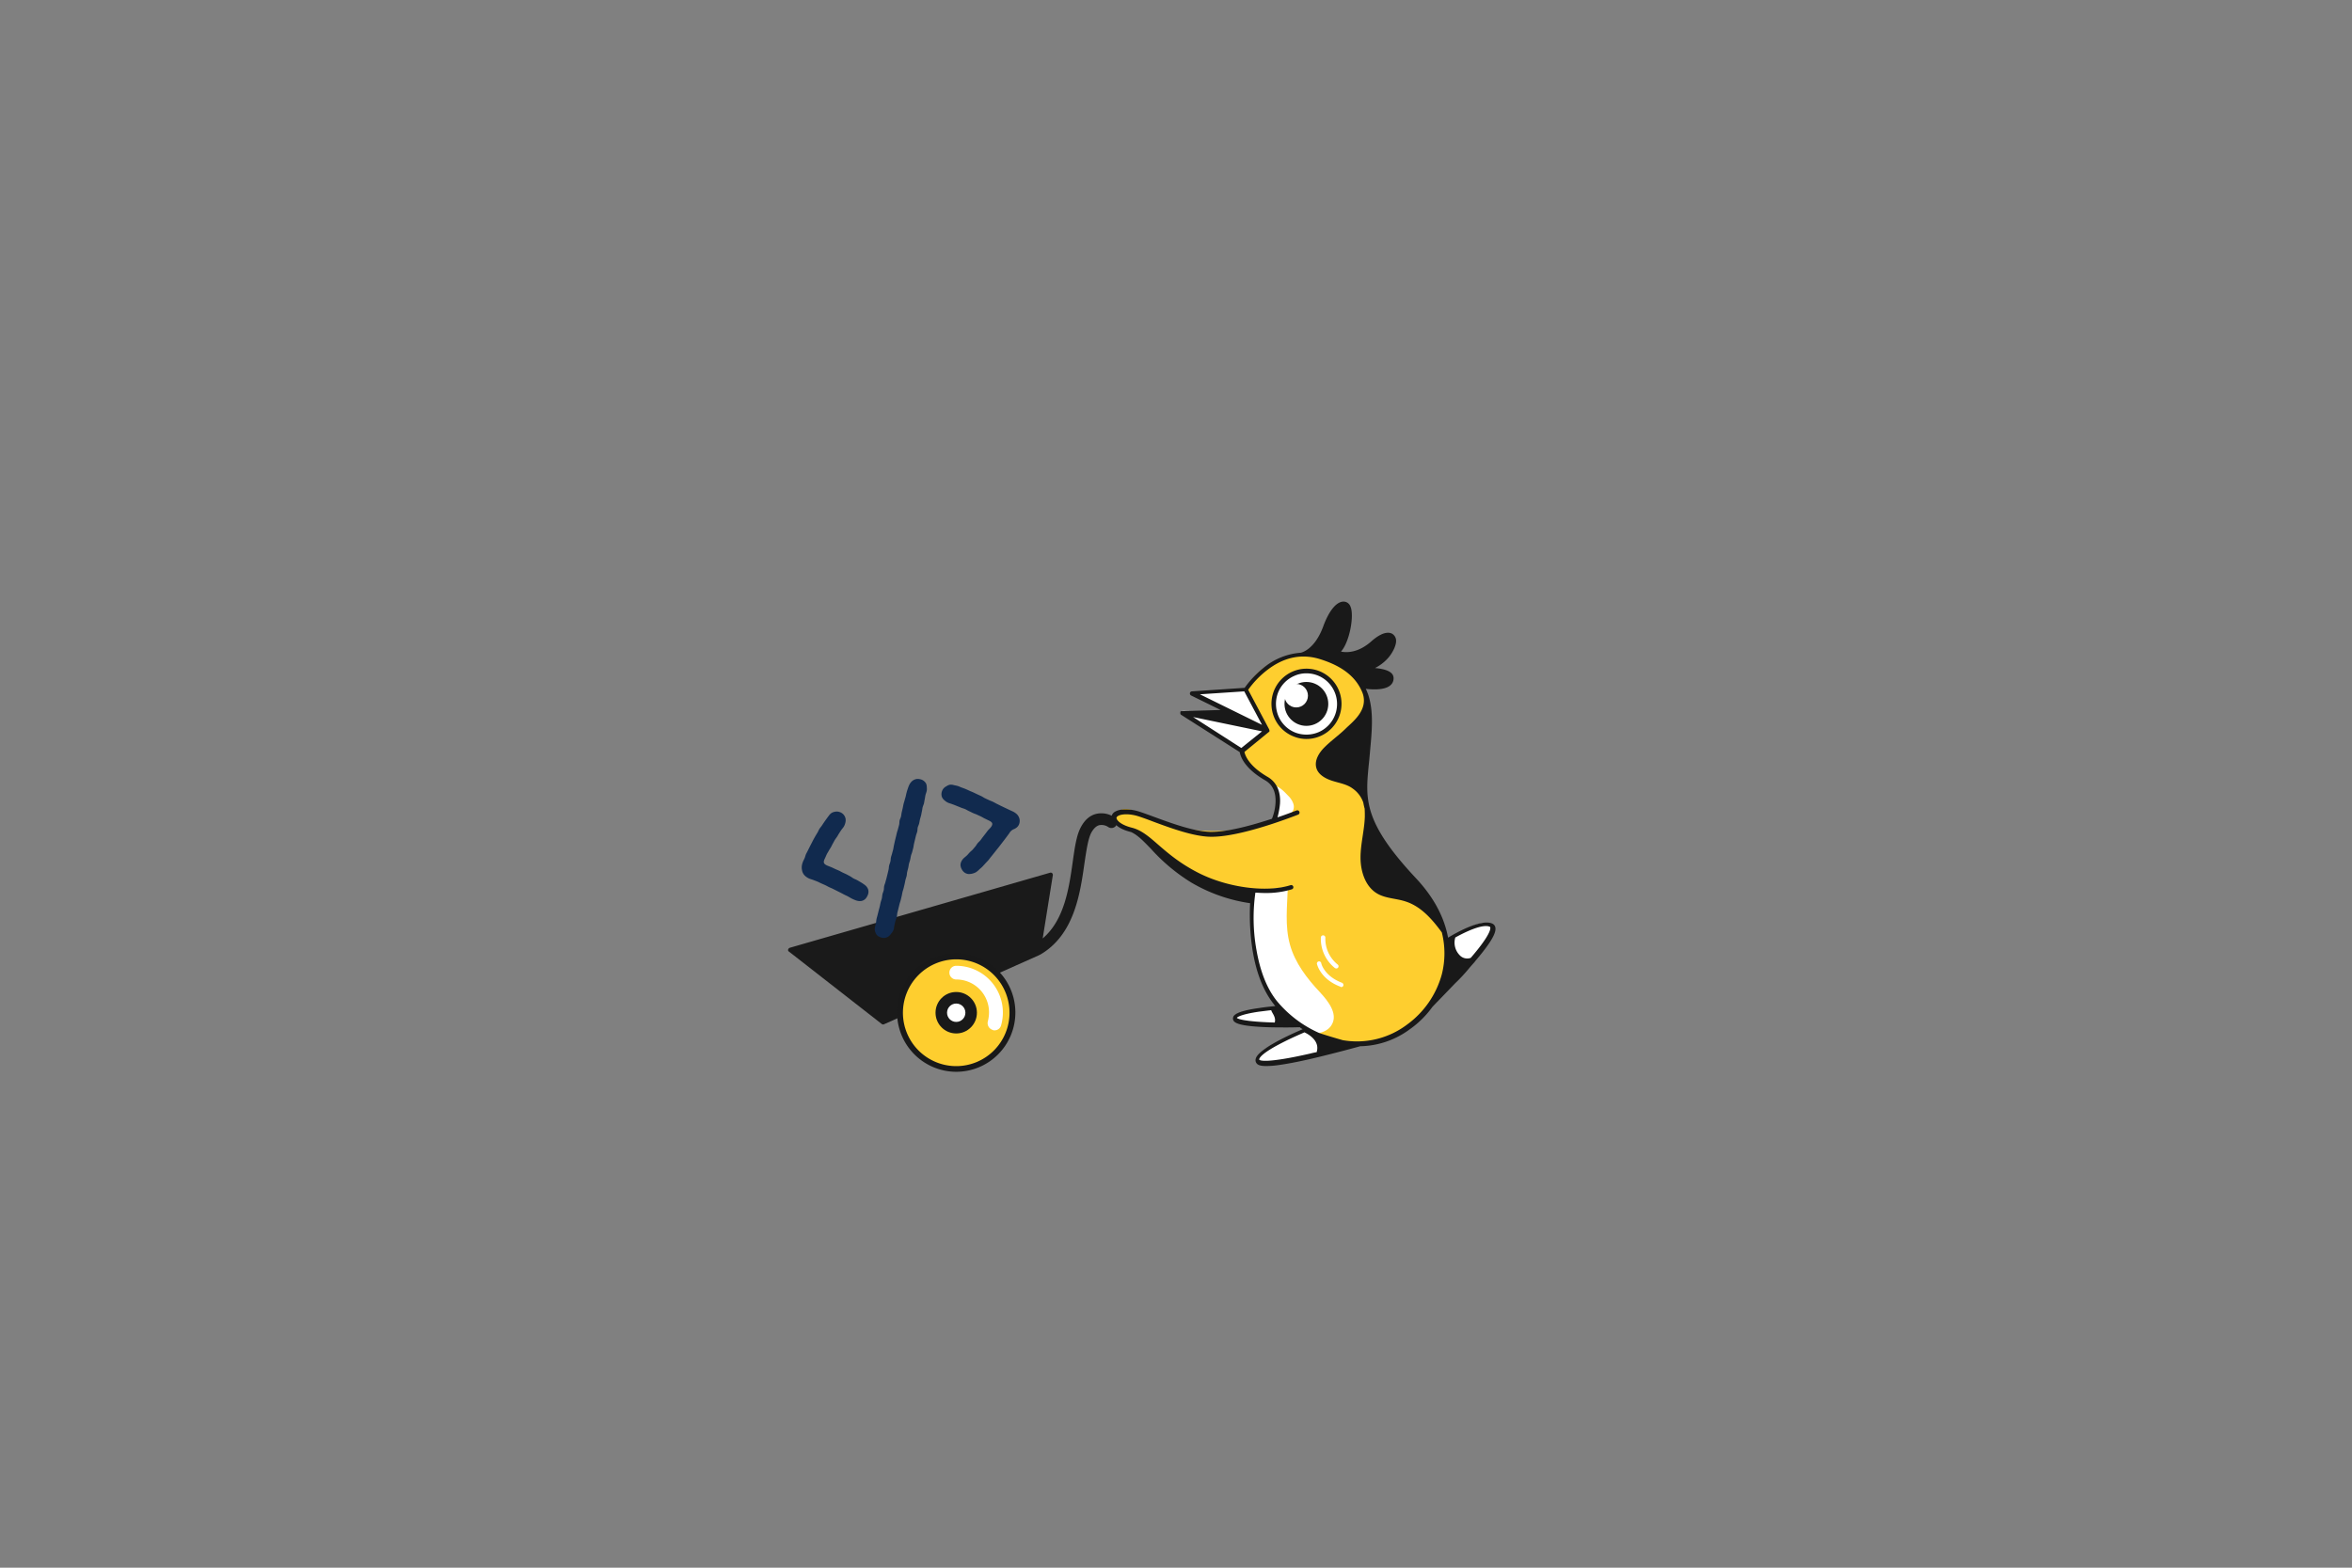<?xml version="1.0" encoding="UTF-8"?><svg version="1.1" xmlns="http://www.w3.org/2000/svg" xmlns:xlink="http://www.w3.org/1999/xlink" viewBox="0 0 1200 800" width="1200" height="800" x="0px" y="0px">
              
              <rect x="0" y="0" width="1200" height="800" fill="#808080" stroke="none"/>
              
              <!-- ITEM 0 -->
<g>
    <defs>
        
        <clipPath id="clip-path-id-viewbox-item-0">
            <rect x="0.0" y="0.0" width="196.577" height="237.008"/>
        </clipPath>
    </defs>
    <g transform="translate(763.0 307.0) rotate(0.0 -98.0 118.5) scale(-0.997 1)">
      <g clip-path="url(#clip-path-id-viewbox-item-0)" transform="translate(-0.0 -0.0)">
      <title>animal</title><g id="Layer_2-i0" data-name="Layer 2"><g id="animal-i0"><path d="M116.162,227.407a11.45,11.45,0,0,1,3.8,2.7,4.929,4.929,0,0,1,1.5,4.3.908.908,0,0,1-.3.7,1.344,1.344,0,0,1-.9.2c-7.4,0-14.6-1.7-21.8-3.4-2.7-.6-5.5-1.3-8.2-1.9a138.318,138.318,0,0,1-15.6-4.3c4.2-.2,8.2-1.9,12.1-3.5,2.7-1.1,5.3-2.4,7.9-3.4s4.1.1,6.6,1.2C106.262,222.307,111.262,224.807,116.162,227.407Z" fill="#fff"/><path d="M131.262,210.207c.9.2,2.1.6,2.3,1.6.3,1.3-1.5,2.1-2.9,2.3a167.167,167.167,0,0,1-30,1.5c1.5,0,5.6-4.9,6.8-5.9,1.9-1.7,2.9-2.9,5.6-2.7A165.229,165.229,0,0,1,131.262,210.207Z" fill="#fff"/><path d="M25.362,172.907s-18.2-12.2-23-8.1c-4.8,4.2,19.9,30.7,29.9,38.7s2.8-20.6,2.8-20.6Z" fill="#fff"/><path d="M88.662,28.307s-18.9,2.8-23.1,23.8,6.5,32.9.5,51a92.048,92.048,0,0,1-24.4,38.6c-8.5,7.9-19.8,23.3-15.7,47.4s31.7,37.3,47,36.4,36.5-13.1,43.3-26.1,9.2-32.8,8.2-51.6c0,0,19-2.8,29.5-9.3s28-20.5,29.2-21.1c1.3-.6,16.5-3.5,10.3-9.7s-12.9,4.5-33,8c-20.2,3.5-40.8-.4-48.2-4.8,0,0-5.3-14.3,3.3-19.6,0,0,14.1-6.2,14.4-15.4l-2-31.4C127.862,44.607,117.162,22.107,88.662,28.307Z" fill="#fece2f"/><path d="M81.462,187.207a1.086,1.086,0,0,1-.9-.4,1.127,1.127,0,0,1,.2-1.6,16.872,16.872,0,0,0,6.3-13.7,1.151,1.151,0,1,1,2.3-.1,19.04,19.04,0,0,1-7.2,15.6A1.445,1.445,0,0,1,81.462,187.207Z" fill="#fff"/><path d="M78.862,196.707a1.087,1.087,0,0,1-1-.7,1.231,1.231,0,0,1,.7-1.5c9-3.4,10.6-9.7,10.6-10a1.118,1.118,0,1,1,2.2.4c-.1.3-1.8,7.8-12,11.6A.646.646,0,0,1,78.862,196.707Z" fill="#fff"/><path d="M112.862,111.307s-4.3-11.1,0-17.3h-.2c-2.4.7-4.8,3.2-6.5,5a10.134,10.134,0,0,0-2.7,4.1,4.7,4.7,0,0,0,.9,4.7,8.259,8.259,0,0,0,2.2,1.4,19.211,19.211,0,0,0,6.9,2.2C112.962,111.207,113.262,111.507,112.862,111.307Z" fill="#fff"/><path d="M106.262,145.507c.3,9.9,1.6,20-1.1,29.6-2.6,9.3-8.7,17.2-15.3,24.2-4.3,4.6-9.2,10.9-6.2,16.4,1.5,2.8,4.4,4.1,7.6,4.7,10.7-4.9,20.8-12.8,25-21.1,6.8-13,9.2-32.8,8.2-51.6C124.362,147.807,106.762,145.707,106.262,145.507Z" fill="#fff"/><polygon points="134.162 56.207 116.762 64.707 129.762 75.307 160.362 55.807 134.162 56.207" fill="#fff"/><polygon points="116.862 65.507 127.862 44.607 155.462 46.507 116.862 65.507" fill="#fff"/><circle cx="96.762" cy="52.207" r="16.8" fill="#fff"/><path d="M96.762,70.107a17.631,17.631,0,0,1-7.4-1.6,17.926,17.926,0,1,1,23.7-9,17.753,17.753,0,0,1-10,9.4A17.19,17.19,0,0,1,96.762,70.107Zm0-33.5a15.647,15.647,0,0,0-6.5,29.9,16.075,16.075,0,0,0,12,.4,15.566,15.566,0,0,0,8.7-8.2h0a16.075,16.075,0,0,0,.4-12,15.566,15.566,0,0,0-8.2-8.7A14.82,14.82,0,0,0,96.762,36.607Z" fill="#191919"/><circle cx="96.762" cy="52.207" r="11.2" fill="#191919"/><circle cx="101.962" cy="48.007" r="6" fill="#fff"/><path d="M196.562,109.907a3.654,3.654,0,0,0-1.9-2.7c-2.7-1.6-7.7-1.6-12.8.1-2.1.7-4.6,1.6-7.3,2.6-9,3.3-20.3,7.4-28.7,7.6h-.5c-8.8,0-21.6-3.6-31-6.7a.367.367,0,0,0-.1-.3,25.958,25.958,0,0,1-1.7-7.8c-.3-5.5,1.5-9.3,5.3-11.5,10.8-6.2,12.7-12.4,13-14.4l30.1-19.1h0l.1-.1h0l.1-.1v-.1a.1.1,0,0,1,.1-.1v-.6h0v-.2h0v-.2a.1.1,0,0,0-.1-.1v-.1a.1.1,0,0,0-.1-.1h0a.1.1,0,0,1-.1-.1h-.7l-19.6-.6,15.1-7.4a1.141,1.141,0,0,0,.6-1.2,1.063,1.063,0,0,0-1-.9l-27-1.8a50.931,50.931,0,0,0-10.4-10.8,33.716,33.716,0,0,0-18.1-7.1h-.1c-.1,0-7.1-1.2-11.6-13.4-2.9-7.9-6.6-12.5-10.2-12.7a3.741,3.741,0,0,0-3.7,2.4c-2.1,4.4.3,18.1,4.8,23.1-2.9.6-8.8.7-15.5-5.2-5.8-5.1-9-4.7-10.5-4a4.121,4.121,0,0,0-2.2,3.9c0,1.8,1.2,5,3.6,8a22.288,22.288,0,0,0,7.2,5.7c-4.4.4-9.3,1.5-9.5,4.9a4.524,4.524,0,0,0,1.5,3.8c2.9,2.7,9.5,2.3,12.7,1.9a30.543,30.543,0,0,0-1.3,3.2c-2.8,8.6-1.8,18.6-.9,28.3.1,1.5.3,3.1.4,4.6.1.9.2,1.9.3,2.8,1.7,17.5,2.8,29.1-24.3,57.9-10.2,10.9-14.7,21.4-16.3,30.2-4.4-2.7-17-9.7-22.6-7.2a2.706,2.706,0,0,0-1.6,2c-.4,2.2.9,6.2,10.5,17.4,0,.1.1.1.1.2,1,1.1,2,2.2,2.9,3.3a87.046,87.046,0,0,0,7.1,7.6q3.9,4.05,8.7,9c1.3,1.3,2.3,2.4,2.9,3a48.935,48.935,0,0,0,11.4,11.3,44.138,44.138,0,0,0,25.6,8.8c1,.3,12.7,3.5,24.6,6.3,7.3,1.7,13.3,2.8,17.8,3.4a46.668,46.668,0,0,0,5.7.4c3.3,0,4.4-.7,4.9-1.4a2.555,2.555,0,0,0,.4-2.4c-1.4-5.1-18.6-12.7-24-15a12.774,12.774,0,0,0,1.5-1c.8,0,3.2.1,6.2.1,2.8,0,6.3,0,9.8-.1,15.1-.5,17.7-2.2,18.1-3.9a2.273,2.273,0,0,0-.3-1.8c-.7-1-2.9-2.7-13-4.1-3.2-.5-6.3-.8-8.3-1a7.062,7.062,0,0,0,.8-1c5.3-6.7,8.9-15.8,10.8-27.2a117.228,117.228,0,0,0,1.3-24.3,82.671,82.671,0,0,0,30.2-10.6,93.989,93.989,0,0,0,20.5-17.1c3.7-3.8,6.7-7,10.2-8.6,3.7-.9,6.3-2.2,8-3.9C196.262,112.007,196.662,110.607,196.562,109.907Zm-178.2,70.5a5.265,5.265,0,0,1-5.7,1.4c-9.6-11.1-10.2-14.6-10-15.5,0-.2.1-.3.3-.4,3.5-1.5,11.8,2.3,17.6,5.5A9.153,9.153,0,0,1,18.362,180.407Zm136.4-121.5-24.7,15.8-10.6-8.5Zm-26.2-13.1,22.7,1.5-31.8,15.6Zm-19.8,179.1c10.3,5.2,11.9,7.7,12.1,8.5.1.2,0,.3,0,.4-.2.2-2.5,2.2-26.2-3.2-1.1-.3-2.2-.5-3.2-.7v-.2c-1.7-5.8,4.6-9.1,6.3-9.9C99.062,220.407,103.862,222.407,108.762,224.907Zm5.3-14.9.1-.2a5.171,5.171,0,0,0,.6-1.3c1.9.2,4.2.5,6.6.8,9.2,1.4,10.8,2.8,11,3.1-1,1.1-8.2,2.1-19.4,2.4C112.562,213.307,112.862,212.007,114.062,210.007Zm8.3-32.5c-1.9,11-5.3,19.8-10.4,26.2a59.165,59.165,0,0,1-21.9,16.5c-4.9,1.6-9.1,2.8-11.9,3.6a42.555,42.555,0,0,1-32.7-7.8,46.992,46.992,0,0,1-18-25.8,43.377,43.377,0,0,1,0-21.4c5-6.8,10.7-13.3,18.6-15.8,4.9-1.6,10.3-1.5,14.6-4.1,6-3.6,8.4-11.3,8.4-18.3s-2-13.9-2.2-20.9c0-1.5,0-2.8.1-4.1.3-1,.5-2.1.7-3.1a14.451,14.451,0,0,1,5.4-7.1c2.9-2.2,6.8-2.8,10.3-3.9s7.3-3.1,8.3-6.6c1.1-3.8-1.3-7.7-4.1-10.5-3.4-3.4-7.4-6.2-10.8-9.5-3.4-3.4-11.8-9.4-8.8-18.1h0c2.9-7.5,9.3-13.6,22-17.5,9.2-2.8,18.2-1,26.7,5.5a47.442,47.442,0,0,1,9.9,10.2l-10.8,20.3v.1h0c0,.1,0,.1-.1.3h0v.4h0c0,.1.1.1.1.3h0a.1.1,0,0,0,.1.1h.1l12.5,10.2c-.3,1.6-2.1,7.1-11.8,12.7-4.5,2.6-6.8,7.3-6.4,13.6a38.025,38.025,0,0,0,1.3,7.1c-5.7-1.9-9.6-3.5-9.7-3.5a1.142,1.142,0,1,0-.9,2.1c1.2.4,28.4,11.3,44.2,11.3h.5c8.7-.1,20.2-4.3,29.4-7.7,2.6-1,5.1-1.9,7.2-2.6,5.1-1.7,9.3-1.3,10.9-.3a1.377,1.377,0,0,1,.8,1c0,.8-1.6,3.4-8,5-4.7,1.2-8.5,4.4-13.2,8.5-5.1,4.4-11.4,9.9-21.5,14.9-14.9,7.3-34.3,9.7-46.4,5.9a1.107,1.107,0,0,0-.7,2.1,45.147,45.147,0,0,0,13.8,1.9c1.6,0,3.2-.1,4.9-.2A92.079,92.079,0,0,1,122.362,177.507Z" fill="#191919"/></g></g>
      </g>
    </g>
</g>

<!-- ITEM 1 -->
<g>
    <defs>
        
        <clipPath id="clip-path-id-viewbox-item-1">
            <rect x="0.0" y="0.0" width="168.596" height="132.205"/>
        </clipPath>
    </defs>
    <g transform="translate(570.0 415.0) rotate(0.0 -84.0 66.0) scale(-0.996 0.998)">
      <g clip-path="url(#clip-path-id-viewbox-item-1)" transform="translate(-0.0 -0.0)">
      <title>wheelbarrow</title><g id="Layer_2-i1" data-name="Layer 2"><g id="wheelbarrow-i1"><path d="M168.561,69.705a1.419,1.419,0,0,0-.8-.9l-133.4-38.4a1.093,1.093,0,0,0-1,.2,1.284,1.284,0,0,0-.4,1l5.2,32.4c-11.2-9.5-13.5-25.9-15.4-39.3-1-7.1-1.9-13.3-4-17.3-2-3.9-4.7-6.3-8.1-7.1a11.89,11.89,0,0,0-9.4,1.9,2.908,2.908,0,0,0-.7,4.1,2.908,2.908,0,0,0,4.1.7,6.177,6.177,0,0,1,4.5-.9c1.6.4,3,1.8,4.2,4,1.6,3.2,2.4,8.8,3.4,15.4,2.2,15.5,5.2,36.7,22.7,46.8.1,0,.1.1.3.1.1.1.2.1.3.2l79.4,35.3a.6.6,0,0,0,.4.1,1.445,1.445,0,0,0,.7-.2l47.5-37A.932.932,0,0,0,168.561,69.705Z" fill="#1a1a1a"/><circle cx="82.461" cy="102.005" r="28.8" fill="#fece2f"/><path d="M82.461,132.205a30.3,30.3,0,1,1,30.3-30.3A30.344,30.344,0,0,1,82.461,132.205Zm0-57.5a27.3,27.3,0,1,0,27.3,27.3A27.335,27.335,0,0,0,82.461,74.705Z" fill="#191919"/><path d="M62.861,111.005a3.428,3.428,0,0,1-3.4-2.6,23.9,23.9,0,0,1,23-30.4,3.5,3.5,0,1,1,0,7,16.772,16.772,0,0,0-16.8,16.8,18.158,18.158,0,0,0,.6,4.6,3.64,3.64,0,0,1-2.5,4.4A1.344,1.344,0,0,1,62.861,111.005Z" fill="#fff"/><circle cx="82.461" cy="102.005" r="10.6" fill="#191919"/><circle cx="82.461" cy="102.005" r="4.7" fill="#fff"/></g></g>
      </g>
    </g>
</g>

<!-- ITEM 2 -->
<g>
    <defs>
        
        <clipPath id="clip-path-id-viewbox-item-2">
            <rect x="0.0" y="0.0" width="73.602" height="48.706"/>
        </clipPath>
    </defs>
    <g transform="translate(409.0 399.0) rotate(-13.636 57.0 37.5) scale(1.549 1.54)">
      <g clip-path="url(#clip-path-id-viewbox-item-2)" transform="translate(-0.0 -0.0)">
      <g id="Слой_2-i2" data-name="Слой 2"><g id="Слой_1-2-i2" data-name="Слой 1"><path d="M43.598 0a2.974,2.974,0,0,1,1.222.335,2.781,2.781,0,0,1,1.023.747,3.082,3.082,0,0,1,.609,1.14,3.529,3.529,0,0,1-.07,1.282,3.841,3.841,0,0,1-.346,1.218c-.207.408-.485.78-.693,1.188s-.344.852-.551,1.26-.353.848-.561,1.256-.525.76-.732,1.168-.345.852-.553,1.26-.375.836-.583,1.244-.456.795-.663,1.203-.373.837-.581,1.245-.544.751-.751,1.159-.277.886-.484,1.294-.502.772-.71,1.18-.419.814-.626,1.222-.415.816-.622,1.224-.348.85-.556,1.258-.436.805-.644,1.213-.511.767-.719,1.175-.37.839-.578,1.247-.475.785-.683,1.193-.352.848-.56,1.256-.433.807-.64,1.215-.301.874-.509,1.282-.472.787-.68,1.195-.379.835-.586,1.243-.412.818-.619,1.226-.472.787-.68,1.195-.373.838-.58,1.246-.42.813-.628,1.221c-.214.421-.496.807-.709,1.229s-.436.838-.648,1.26-.445.833-.657,1.255-.318.897-.53,1.319-.533.789-.747,1.21-.435.838-.65,1.258c-.235.458-.341.996-.618,1.43a5.08,5.08,0,0,1-1.111,1.078,3.823,3.823,0,0,1-1.066.698,2.562,2.562,0,0,1-1.263.156,2.935,2.935,0,0,1-1.206-.44,3.622,3.622,0,0,1-.992-.849,2.599,2.599,0,0,1-.386-1.234,2.883,2.883,0,0,1,.078-1.282,11.606,11.606,0,0,1,.726-1.469c.24-.489.372-1.036.616-1.521.208-.415.449-.813.658-1.227s.438-.819.646-1.233.451-.812.66-1.227.395-.84.604-1.255.488-.793.697-1.208.317-.879.526-1.294.51-.782.719-1.197.268-.904.476-1.319.51-.782.718-1.197.462-.806.671-1.221.431-.822.64-1.236.418-.829.626-1.243.304-.886.513-1.3.51-.782.719-1.197.295-.89.504-1.305.483-.796.692-1.21.454-.81.663-1.225.358-.859.567-1.273.4-.837.609-1.252.43-.823.638-1.237.42-.828.628-1.242.488-.793.697-1.208.453-.811.662-1.225.266-.905.475-1.319.552-.761.761-1.176.336-.87.545-1.284.423-.826.632-1.241.378-.849.586-1.263.474-.8.683-1.215c.188-.374.424-.724.612-1.098.189-.374.359-.756.56-1.123.201-.367.41-.727.635-1.08.224-.352.437-.711.697-1.042A4.232,4.232,0,0,1,42.019.415,3.088,3.088,0,0,1,43.598 0Z" fill="#112a4e"/><path d="M54.211,34.832a4.37,4.37,0,0,1-1.34-.213,2.775,2.775,0,0,1-1.094-.814,3.174,3.174,0,0,1-.575-1.233,3.089,3.089,0,0,1-.082-1.355,2.673,2.673,0,0,1,.613-1.211A3.706,3.706,0,0,1,52.791,29.149c.392-.21.802-.386,1.183-.613.382-.228.73-.508,1.102-.749.373-.242.798-.406,1.162-.659.365-.254.719-.524,1.076-.787s.651-.612,1.004-.881.77-.455,1.12-.728.672-.581,1.021-.856.692-.556,1.042-.829.677-.575,1.029-.845.751-.478,1.108-.742c.659-.489.895-.901.88-1.275-.015-.388-.342-.749-.937-1.232-.37-.3-.73-.612-1.098-.914s-.696-.653-1.063-.956-.75-.587-1.118-.889-.787-.542-1.157-.841-.73-.612-1.103-.907-.699-.652-1.076-.943-.811-.506-1.194-.789q-.574-.425-1.157-.836c-.389-.274-.768-.561-1.165-.826-.396-.264-.798-.517-1.203-.769A4.074,4.074,0,0,1,51.113,9.16,2.919,2.919,0,0,1,50.464,7.705a2.983,2.983,0,0,1,.356-1.573,3.113,3.113,0,0,1,.82-.962,3.143,3.143,0,0,1,1.139-.505,3.209,3.209,0,0,1,1.238-.212,3.484,3.484,0,0,1,1.188.43c.397.209.821.377,1.208.608.386.23.727.535,1.102.785.374.25.754.492,1.117.758.363.267.712.553,1.062.833.379.304.786.572,1.164.877s.751.616,1.128.922.766.598,1.142.905.686.695,1.061,1.004.763.601,1.138.91.791.568,1.165.877.716.658,1.091.967.738.632,1.112.941.754.612,1.128.922.754.613,1.128.922.764.601,1.139.909a5.164,5.164,0,0,1,.881.934,3.081,3.081,0,0,1,.537,1.152,2.972,2.972,0,0,1,.044,1.277,3.134,3.134,0,0,1-.489,1.191,2.605,2.605,0,0,1-.971.846,3.76,3.76,0,0,1-1.245.359,3.072,3.072,0,0,0-1.628.941c-.361.301-.718.607-1.079.907s-.722.601-1.085.899-.731.59-1.096.886-.73.591-1.098.884-.742.576-1.113.864-.734.586-1.108.87-.737.583-1.115.862-.723.603-1.106.876c-.382.273-.791.509-1.178.775-.387.266-.774.532-1.167.791s-.822.453-1.23.676a7.743,7.743,0,0,1-1.25.636A5.194,5.194,0,0,1,54.211,34.832Z" fill="#112a4e"/><path d="M15.192,4.18a2.944,2.944,0,0,1,1.401.48,2.855,2.855,0,0,1,1.015,1.082,3.071,3.071,0,0,1,.343,1.459,3.398,3.398,0,0,1-.442,1.425A4.284,4.284,0,0,1,16.784,9.645c-.29.3-.649.529-.963.807-.338.299-.663.613-.994.919-.331.306-.626.651-.95.964-.324.313-.687.588-1.005.907s-.603.672-.915.997-.581.691-.887,1.022c-.306.331-.654.624-.954.96-.3.336-.632.645-.928.986-.295.341-.536.728-.827,1.073-.501.596-.79,1.037-.763,1.472.026.408.329.793,1.02,1.286.367.262.742.514,1.102.785.36.271.698.573,1.052.852s.728.535,1.076.822c.348.287.675.599,1.019.891.343.293.719.548,1.058.846s.671.604,1.006.905.604.676.937.98.72.55,1.051.856.643.633.973.94a9.81,9.81,0,0,1,.722.773,5.373,5.373,0,0,1,.65.834,3.265,3.265,0,0,1,.407,1.159,2.547,2.547,0,0,1-.169,1.203,3.103,3.103,0,0,1-.647,1.017,3.163,3.163,0,0,1-.923.788,2.658,2.658,0,0,1-1.19.294,3.324,3.324,0,0,1-1.196-.284,5.001,5.001,0,0,1-.985-.593,10.89,10.89,0,0,1-.903-.714c-.346-.307-.664-.646-1.01-.952s-.721-.582-1.068-.888-.692-.614-1.04-.919-.71-.594-1.06-.896-.699-.607-1.052-.905-.74-.557-1.096-.852-.685-.624-1.046-.913-.734-.563-1.099-.847c-.365-.283-.706-.6-1.077-.877-.37-.277-.757-.532-1.134-.801-.376-.269-.785-.49-1.168-.75a4.932,4.932,0,0,1-.997-.938,3.652,3.652,0,0,1-.663-1.185,3.388,3.388,0,0,1-.134-1.342A4.21,4.21,0,0,1,.287,19.003a6.141,6.141,0,0,1,.652-1.202c.259-.37.579-.695.844-1.059.266-.364.454-.787.727-1.146.273-.359.603-.675.883-1.028.28-.353.581-.69.869-1.037.288-.347.583-.687.878-1.028s.58-.69.882-1.025.608-.665.917-.994.632-.642.948-.964c.316-.322.567-.709.89-1.024.323-.315.706-.566,1.036-.874.33-.307.655-.619.992-.919.336-.3.672-.601,1.016-.893q.514-.438,1.039-.867a3.455,3.455,0,0,1,1.079-.645A3.26,3.26,0,0,1,15.192,4.18Z" fill="#112a4e"/></g></g>
      </g>
    </g>
</g>

              </svg>